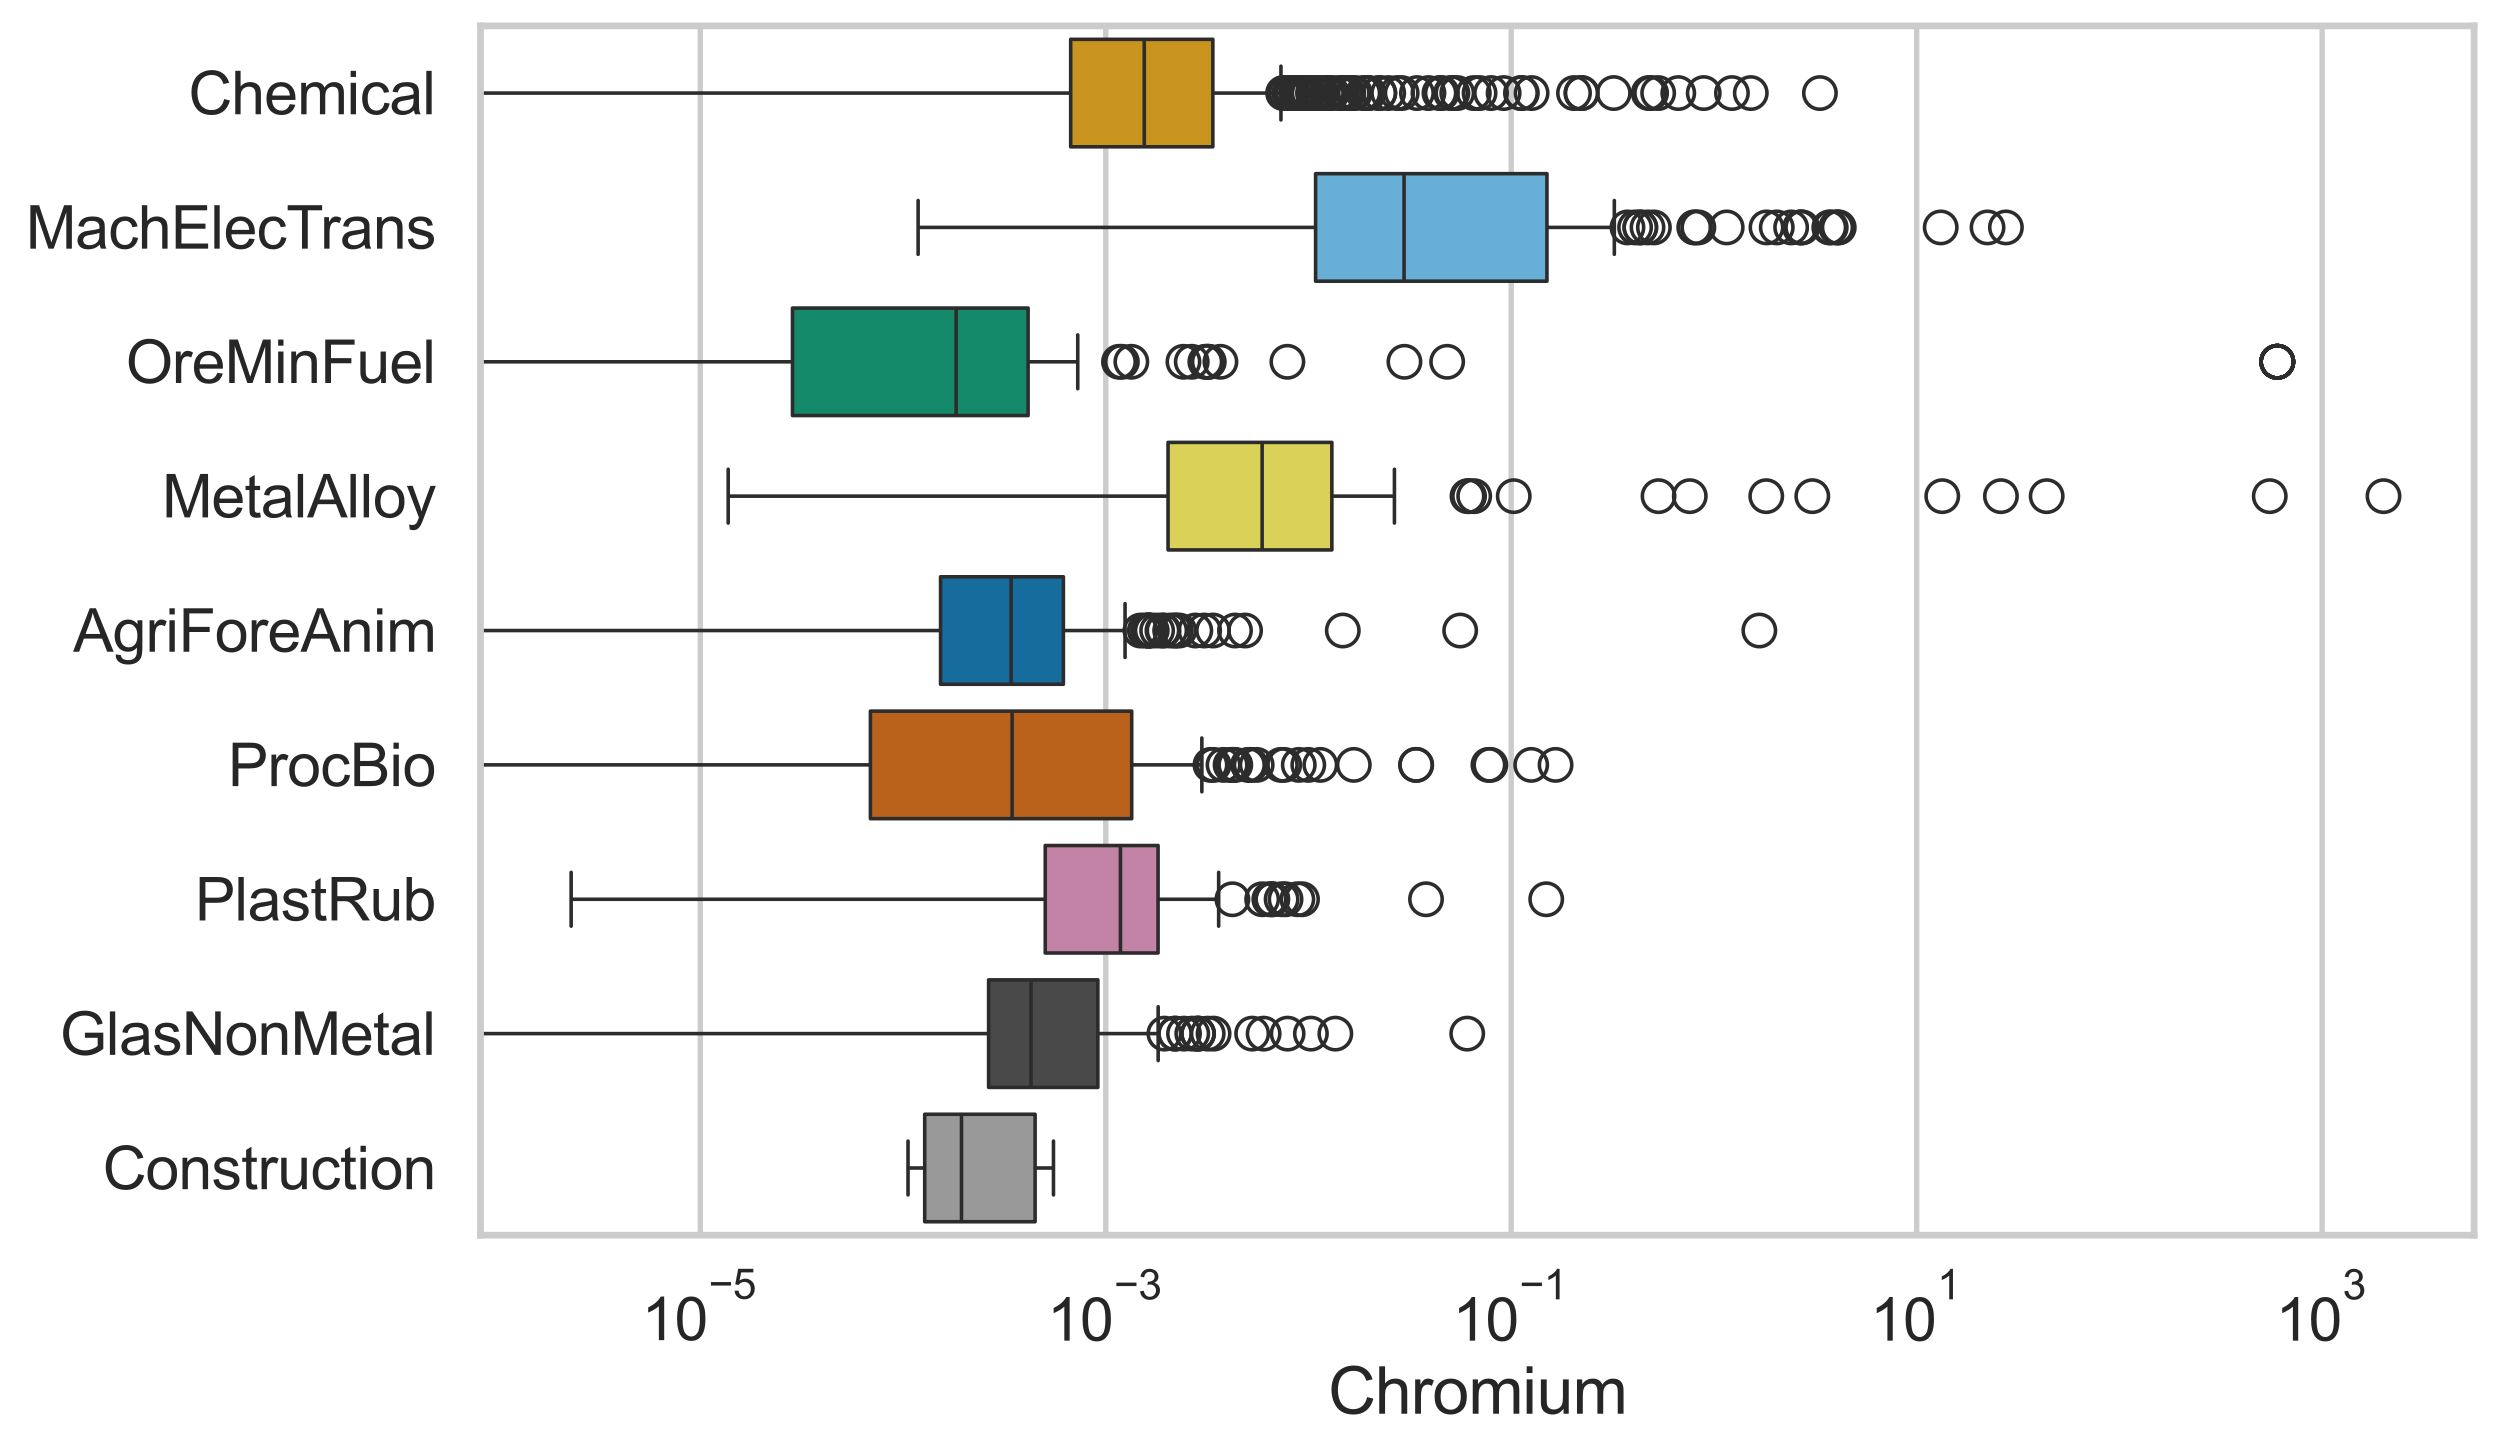 <?xml version="1.0" encoding="utf-8" standalone="no"?>
<!DOCTYPE svg PUBLIC "-//W3C//DTD SVG 1.1//EN"
  "http://www.w3.org/Graphics/SVG/1.1/DTD/svg11.dtd">
<svg xmlns:xlink="http://www.w3.org/1999/xlink" width="695.577pt" height="404.121pt" viewBox="0 0 695.577 404.121" xmlns="http://www.w3.org/2000/svg" version="1.1">
 <defs>
  <style type="text/css">*{stroke-linejoin: round; stroke-linecap: butt}</style>
 </defs>
 <g id="figure_1">
  <g id="patch_1">
   <path d="M 0 404.121 
L 695.577 404.121 
L 695.577 0 
L 0 0 
z
" style="fill: #ffffff"/>
  </g>
  <g id="axes_1">
   <g id="patch_2">
    <path d="M 133.697 343.665 
L 688.377 343.665 
L 688.377 7.2 
L 133.697 7.2 
z
" style="fill: #ffffff"/>
   </g>
   <g id="matplotlib.axis_1">
    <g id="xtick_1">
     <g id="line2d_1">
      <path d="M 194.84 343.665 
L 194.84 7.2 
" clip-path="url(#p0471974a95)" style="fill: none; stroke: #cccccc; stroke-width: 1.5; stroke-linecap: round"/>
     </g>
     <g id="text_1">
      <!-- $\mathdefault{10^{-5}}$ -->
      <g style="fill: #262626" transform="translate(178.505 373.015) scale(0.165 -0.165)">
       <defs>
        <path id="ArialMT-31" d="M 2384 0 
L 1822 0 
L 1822 3584 
Q 1619 3391 1289 3197 
Q 959 3003 697 2906 
L 697 3450 
Q 1169 3672 1522 3987 
Q 1875 4303 2022 4600 
L 2384 4600 
L 2384 0 
z
" transform="scale(0.016)"/>
        <path id="ArialMT-30" d="M 266 2259 
Q 266 3072 433 3567 
Q 600 4063 929 4331 
Q 1259 4600 1759 4600 
Q 2128 4600 2406 4451 
Q 2684 4303 2865 4023 
Q 3047 3744 3150 3342 
Q 3253 2941 3253 2259 
Q 3253 1453 3087 958 
Q 2922 463 2592 192 
Q 2263 -78 1759 -78 
Q 1097 -78 719 397 
Q 266 969 266 2259 
z
M 844 2259 
Q 844 1131 1108 757 
Q 1372 384 1759 384 
Q 2147 384 2411 759 
Q 2675 1134 2675 2259 
Q 2675 3391 2411 3762 
Q 2147 4134 1753 4134 
Q 1366 4134 1134 3806 
Q 844 3388 844 2259 
z
" transform="scale(0.016)"/>
        <path id="ArialMT-2212" d="M 3381 1997 
L 356 1997 
L 356 2522 
L 3381 2522 
L 3381 1997 
z
" transform="scale(0.016)"/>
        <path id="ArialMT-35" d="M 266 1200 
L 856 1250 
Q 922 819 1161 601 
Q 1400 384 1738 384 
Q 2144 384 2425 690 
Q 2706 997 2706 1503 
Q 2706 1984 2436 2262 
Q 2166 2541 1728 2541 
Q 1456 2541 1237 2417 
Q 1019 2294 894 2097 
L 366 2166 
L 809 4519 
L 3088 4519 
L 3088 3981 
L 1259 3981 
L 1013 2750 
Q 1425 3038 1878 3038 
Q 2478 3038 2890 2622 
Q 3303 2206 3303 1553 
Q 3303 931 2941 478 
Q 2500 -78 1738 -78 
Q 1113 -78 717 272 
Q 322 622 266 1200 
z
" transform="scale(0.016)"/>
       </defs>
       <use xlink:href="#ArialMT-31" transform="translate(0 0.88)"/>
       <use xlink:href="#ArialMT-30" transform="translate(55.615 0.88)"/>
       <use xlink:href="#ArialMT-2212" transform="translate(112.973 70.573) scale(0.7)"/>
       <use xlink:href="#ArialMT-35" transform="translate(153.852 70.573) scale(0.7)"/>
      </g>
     </g>
    </g>
    <g id="xtick_2">
     <g id="line2d_2">
      <path d="M 307.653 343.665 
L 307.653 7.2 
" clip-path="url(#p0471974a95)" style="fill: none; stroke: #cccccc; stroke-width: 1.5; stroke-linecap: round"/>
     </g>
     <g id="text_2">
      <!-- $\mathdefault{10^{-3}}$ -->
      <g style="fill: #262626" transform="translate(291.318 373.18) scale(0.165 -0.165)">
       <defs>
        <path id="ArialMT-33" d="M 269 1209 
L 831 1284 
Q 928 806 1161 595 
Q 1394 384 1728 384 
Q 2125 384 2398 659 
Q 2672 934 2672 1341 
Q 2672 1728 2419 1979 
Q 2166 2231 1775 2231 
Q 1616 2231 1378 2169 
L 1441 2663 
Q 1497 2656 1531 2656 
Q 1891 2656 2178 2843 
Q 2466 3031 2466 3422 
Q 2466 3731 2256 3934 
Q 2047 4138 1716 4138 
Q 1388 4138 1169 3931 
Q 950 3725 888 3313 
L 325 3413 
Q 428 3978 793 4289 
Q 1159 4600 1703 4600 
Q 2078 4600 2393 4439 
Q 2709 4278 2876 4000 
Q 3044 3722 3044 3409 
Q 3044 3113 2884 2869 
Q 2725 2625 2413 2481 
Q 2819 2388 3044 2092 
Q 3269 1797 3269 1353 
Q 3269 753 2831 336 
Q 2394 -81 1725 -81 
Q 1122 -81 723 278 
Q 325 638 269 1209 
z
" transform="scale(0.016)"/>
       </defs>
       <use xlink:href="#ArialMT-31" transform="translate(0 0.994)"/>
       <use xlink:href="#ArialMT-30" transform="translate(55.615 0.994)"/>
       <use xlink:href="#ArialMT-2212" transform="translate(112.973 70.688) scale(0.7)"/>
       <use xlink:href="#ArialMT-33" transform="translate(153.852 70.688) scale(0.7)"/>
      </g>
     </g>
    </g>
    <g id="xtick_3">
     <g id="line2d_3">
      <path d="M 420.466 343.665 
L 420.466 7.2 
" clip-path="url(#p0471974a95)" style="fill: none; stroke: #cccccc; stroke-width: 1.5; stroke-linecap: round"/>
     </g>
     <g id="text_3">
      <!-- $\mathdefault{10^{-1}}$ -->
      <g style="fill: #262626" transform="translate(404.131 373.18) scale(0.165 -0.165)">
       <use xlink:href="#ArialMT-31" transform="translate(0 0.994)"/>
       <use xlink:href="#ArialMT-30" transform="translate(55.615 0.994)"/>
       <use xlink:href="#ArialMT-2212" transform="translate(112.973 70.688) scale(0.7)"/>
       <use xlink:href="#ArialMT-31" transform="translate(153.852 70.688) scale(0.7)"/>
      </g>
     </g>
    </g>
    <g id="xtick_4">
     <g id="line2d_4">
      <path d="M 533.279 343.665 
L 533.279 7.2 
" clip-path="url(#p0471974a95)" style="fill: none; stroke: #cccccc; stroke-width: 1.5; stroke-linecap: round"/>
     </g>
     <g id="text_4">
      <!-- $\mathdefault{10^{1}}$ -->
      <g style="fill: #262626" transform="translate(520.326 373.18) scale(0.165 -0.165)">
       <use xlink:href="#ArialMT-31" transform="translate(0 0.994)"/>
       <use xlink:href="#ArialMT-30" transform="translate(55.615 0.994)"/>
       <use xlink:href="#ArialMT-31" transform="translate(112.973 70.688) scale(0.7)"/>
      </g>
     </g>
    </g>
    <g id="xtick_5">
     <g id="line2d_5">
      <path d="M 646.092 343.665 
L 646.092 7.2 
" clip-path="url(#p0471974a95)" style="fill: none; stroke: #cccccc; stroke-width: 1.5; stroke-linecap: round"/>
     </g>
     <g id="text_5">
      <!-- $\mathdefault{10^{3}}$ -->
      <g style="fill: #262626" transform="translate(633.139 373.18) scale(0.165 -0.165)">
       <use xlink:href="#ArialMT-31" transform="translate(0 0.994)"/>
       <use xlink:href="#ArialMT-30" transform="translate(55.615 0.994)"/>
       <use xlink:href="#ArialMT-33" transform="translate(112.973 70.688) scale(0.7)"/>
      </g>
     </g>
    </g>
    <g id="text_6">
     <!-- Chromium -->
     <g style="fill: #262626" transform="translate(369.533 393.344) scale(0.18 -0.18)">
      <defs>
       <path id="ArialMT-43" d="M 3763 1606 
L 4369 1453 
Q 4178 706 3683 314 
Q 3188 -78 2472 -78 
Q 1731 -78 1267 223 
Q 803 525 561 1097 
Q 319 1669 319 2325 
Q 319 3041 592 3573 
Q 866 4106 1370 4382 
Q 1875 4659 2481 4659 
Q 3169 4659 3637 4309 
Q 4106 3959 4291 3325 
L 3694 3184 
Q 3534 3684 3231 3912 
Q 2928 4141 2469 4141 
Q 1941 4141 1586 3887 
Q 1231 3634 1087 3207 
Q 944 2781 944 2328 
Q 944 1744 1114 1308 
Q 1284 872 1643 656 
Q 2003 441 2422 441 
Q 2931 441 3284 734 
Q 3638 1028 3763 1606 
z
" transform="scale(0.016)"/>
       <path id="ArialMT-68" d="M 422 0 
L 422 4581 
L 984 4581 
L 984 2938 
Q 1378 3394 1978 3394 
Q 2347 3394 2619 3248 
Q 2891 3103 3008 2847 
Q 3125 2591 3125 2103 
L 3125 0 
L 2563 0 
L 2563 2103 
Q 2563 2525 2380 2717 
Q 2197 2909 1863 2909 
Q 1613 2909 1392 2779 
Q 1172 2650 1078 2428 
Q 984 2206 984 1816 
L 984 0 
L 422 0 
z
" transform="scale(0.016)"/>
       <path id="ArialMT-72" d="M 416 0 
L 416 3319 
L 922 3319 
L 922 2816 
Q 1116 3169 1280 3281 
Q 1444 3394 1641 3394 
Q 1925 3394 2219 3213 
L 2025 2691 
Q 1819 2813 1613 2813 
Q 1428 2813 1281 2702 
Q 1134 2591 1072 2394 
Q 978 2094 978 1738 
L 978 0 
L 416 0 
z
" transform="scale(0.016)"/>
       <path id="ArialMT-6f" d="M 213 1659 
Q 213 2581 725 3025 
Q 1153 3394 1769 3394 
Q 2453 3394 2887 2945 
Q 3322 2497 3322 1706 
Q 3322 1066 3130 698 
Q 2938 331 2570 128 
Q 2203 -75 1769 -75 
Q 1072 -75 642 372 
Q 213 819 213 1659 
z
M 791 1659 
Q 791 1022 1069 705 
Q 1347 388 1769 388 
Q 2188 388 2466 706 
Q 2744 1025 2744 1678 
Q 2744 2294 2464 2611 
Q 2184 2928 1769 2928 
Q 1347 2928 1069 2612 
Q 791 2297 791 1659 
z
" transform="scale(0.016)"/>
       <path id="ArialMT-6d" d="M 422 0 
L 422 3319 
L 925 3319 
L 925 2853 
Q 1081 3097 1340 3245 
Q 1600 3394 1931 3394 
Q 2300 3394 2536 3241 
Q 2772 3088 2869 2813 
Q 3263 3394 3894 3394 
Q 4388 3394 4653 3120 
Q 4919 2847 4919 2278 
L 4919 0 
L 4359 0 
L 4359 2091 
Q 4359 2428 4304 2576 
Q 4250 2725 4106 2815 
Q 3963 2906 3769 2906 
Q 3419 2906 3187 2673 
Q 2956 2441 2956 1928 
L 2956 0 
L 2394 0 
L 2394 2156 
Q 2394 2531 2256 2718 
Q 2119 2906 1806 2906 
Q 1569 2906 1367 2781 
Q 1166 2656 1075 2415 
Q 984 2175 984 1722 
L 984 0 
L 422 0 
z
" transform="scale(0.016)"/>
       <path id="ArialMT-69" d="M 425 3934 
L 425 4581 
L 988 4581 
L 988 3934 
L 425 3934 
z
M 425 0 
L 425 3319 
L 988 3319 
L 988 0 
L 425 0 
z
" transform="scale(0.016)"/>
       <path id="ArialMT-75" d="M 2597 0 
L 2597 488 
Q 2209 -75 1544 -75 
Q 1250 -75 995 37 
Q 741 150 617 320 
Q 494 491 444 738 
Q 409 903 409 1263 
L 409 3319 
L 972 3319 
L 972 1478 
Q 972 1038 1006 884 
Q 1059 663 1231 536 
Q 1403 409 1656 409 
Q 1909 409 2131 539 
Q 2353 669 2445 892 
Q 2538 1116 2538 1541 
L 2538 3319 
L 3100 3319 
L 3100 0 
L 2597 0 
z
" transform="scale(0.016)"/>
      </defs>
      <use xlink:href="#ArialMT-43"/>
      <use xlink:href="#ArialMT-68" transform="translate(72.217 0)"/>
      <use xlink:href="#ArialMT-72" transform="translate(127.832 0)"/>
      <use xlink:href="#ArialMT-6f" transform="translate(161.133 0)"/>
      <use xlink:href="#ArialMT-6d" transform="translate(216.748 0)"/>
      <use xlink:href="#ArialMT-69" transform="translate(300.049 0)"/>
      <use xlink:href="#ArialMT-75" transform="translate(322.266 0)"/>
      <use xlink:href="#ArialMT-6d" transform="translate(377.881 0)"/>
     </g>
    </g>
   </g>
   <g id="matplotlib.axis_2">
    <g id="ytick_1">
     <g id="text_7">
      <!-- Chemical -->
      <g style="fill: #262626" transform="translate(52.428 31.798) scale(0.165 -0.165)">
       <defs>
        <path id="ArialMT-65" d="M 2694 1069 
L 3275 997 
Q 3138 488 2766 206 
Q 2394 -75 1816 -75 
Q 1088 -75 661 373 
Q 234 822 234 1631 
Q 234 2469 665 2931 
Q 1097 3394 1784 3394 
Q 2450 3394 2872 2941 
Q 3294 2488 3294 1666 
Q 3294 1616 3291 1516 
L 816 1516 
Q 847 969 1125 678 
Q 1403 388 1819 388 
Q 2128 388 2347 550 
Q 2566 713 2694 1069 
z
M 847 1978 
L 2700 1978 
Q 2663 2397 2488 2606 
Q 2219 2931 1791 2931 
Q 1403 2931 1139 2672 
Q 875 2413 847 1978 
z
" transform="scale(0.016)"/>
        <path id="ArialMT-63" d="M 2588 1216 
L 3141 1144 
Q 3050 572 2676 248 
Q 2303 -75 1759 -75 
Q 1078 -75 664 370 
Q 250 816 250 1647 
Q 250 2184 428 2587 
Q 606 2991 970 3192 
Q 1334 3394 1763 3394 
Q 2303 3394 2647 3120 
Q 2991 2847 3088 2344 
L 2541 2259 
Q 2463 2594 2264 2762 
Q 2066 2931 1784 2931 
Q 1359 2931 1093 2626 
Q 828 2322 828 1663 
Q 828 994 1084 691 
Q 1341 388 1753 388 
Q 2084 388 2306 591 
Q 2528 794 2588 1216 
z
" transform="scale(0.016)"/>
        <path id="ArialMT-61" d="M 2588 409 
Q 2275 144 1986 34 
Q 1697 -75 1366 -75 
Q 819 -75 525 192 
Q 231 459 231 875 
Q 231 1119 342 1320 
Q 453 1522 633 1644 
Q 813 1766 1038 1828 
Q 1203 1872 1538 1913 
Q 2219 1994 2541 2106 
Q 2544 2222 2544 2253 
Q 2544 2597 2384 2738 
Q 2169 2928 1744 2928 
Q 1347 2928 1158 2789 
Q 969 2650 878 2297 
L 328 2372 
Q 403 2725 575 2942 
Q 747 3159 1072 3276 
Q 1397 3394 1825 3394 
Q 2250 3394 2515 3294 
Q 2781 3194 2906 3042 
Q 3031 2891 3081 2659 
Q 3109 2516 3109 2141 
L 3109 1391 
Q 3109 606 3145 398 
Q 3181 191 3288 0 
L 2700 0 
Q 2613 175 2588 409 
z
M 2541 1666 
Q 2234 1541 1622 1453 
Q 1275 1403 1131 1340 
Q 988 1278 909 1158 
Q 831 1038 831 891 
Q 831 666 1001 516 
Q 1172 366 1500 366 
Q 1825 366 2078 508 
Q 2331 650 2450 897 
Q 2541 1088 2541 1459 
L 2541 1666 
z
" transform="scale(0.016)"/>
        <path id="ArialMT-6c" d="M 409 0 
L 409 4581 
L 972 4581 
L 972 0 
L 409 0 
z
" transform="scale(0.016)"/>
       </defs>
       <use xlink:href="#ArialMT-43"/>
       <use xlink:href="#ArialMT-68" transform="translate(72.217 0)"/>
       <use xlink:href="#ArialMT-65" transform="translate(127.832 0)"/>
       <use xlink:href="#ArialMT-6d" transform="translate(183.447 0)"/>
       <use xlink:href="#ArialMT-69" transform="translate(266.748 0)"/>
       <use xlink:href="#ArialMT-63" transform="translate(288.965 0)"/>
       <use xlink:href="#ArialMT-61" transform="translate(338.965 0)"/>
       <use xlink:href="#ArialMT-6c" transform="translate(394.58 0)"/>
      </g>
     </g>
    </g>
    <g id="ytick_2">
     <g id="text_8">
      <!-- MachElecTrans -->
      <g style="fill: #262626" transform="translate(7.2 69.183) scale(0.165 -0.165)">
       <defs>
        <path id="ArialMT-4d" d="M 475 0 
L 475 4581 
L 1388 4581 
L 2472 1338 
Q 2622 884 2691 659 
Q 2769 909 2934 1394 
L 4031 4581 
L 4847 4581 
L 4847 0 
L 4263 0 
L 4263 3834 
L 2931 0 
L 2384 0 
L 1059 3900 
L 1059 0 
L 475 0 
z
" transform="scale(0.016)"/>
        <path id="ArialMT-45" d="M 506 0 
L 506 4581 
L 3819 4581 
L 3819 4041 
L 1113 4041 
L 1113 2638 
L 3647 2638 
L 3647 2100 
L 1113 2100 
L 1113 541 
L 3925 541 
L 3925 0 
L 506 0 
z
" transform="scale(0.016)"/>
        <path id="ArialMT-54" d="M 1659 0 
L 1659 4041 
L 150 4041 
L 150 4581 
L 3781 4581 
L 3781 4041 
L 2266 4041 
L 2266 0 
L 1659 0 
z
" transform="scale(0.016)"/>
        <path id="ArialMT-6e" d="M 422 0 
L 422 3319 
L 928 3319 
L 928 2847 
Q 1294 3394 1984 3394 
Q 2284 3394 2536 3286 
Q 2788 3178 2913 3003 
Q 3038 2828 3088 2588 
Q 3119 2431 3119 2041 
L 3119 0 
L 2556 0 
L 2556 2019 
Q 2556 2363 2490 2533 
Q 2425 2703 2258 2804 
Q 2091 2906 1866 2906 
Q 1506 2906 1245 2678 
Q 984 2450 984 1813 
L 984 0 
L 422 0 
z
" transform="scale(0.016)"/>
        <path id="ArialMT-73" d="M 197 991 
L 753 1078 
Q 800 744 1014 566 
Q 1228 388 1613 388 
Q 2000 388 2187 545 
Q 2375 703 2375 916 
Q 2375 1106 2209 1216 
Q 2094 1291 1634 1406 
Q 1016 1563 777 1677 
Q 538 1791 414 1992 
Q 291 2194 291 2438 
Q 291 2659 392 2848 
Q 494 3038 669 3163 
Q 800 3259 1026 3326 
Q 1253 3394 1513 3394 
Q 1903 3394 2198 3281 
Q 2494 3169 2634 2976 
Q 2775 2784 2828 2463 
L 2278 2388 
Q 2241 2644 2061 2787 
Q 1881 2931 1553 2931 
Q 1166 2931 1000 2803 
Q 834 2675 834 2503 
Q 834 2394 903 2306 
Q 972 2216 1119 2156 
Q 1203 2125 1616 2013 
Q 2213 1853 2448 1751 
Q 2684 1650 2818 1456 
Q 2953 1263 2953 975 
Q 2953 694 2789 445 
Q 2625 197 2315 61 
Q 2006 -75 1616 -75 
Q 969 -75 630 194 
Q 291 463 197 991 
z
" transform="scale(0.016)"/>
       </defs>
       <use xlink:href="#ArialMT-4d"/>
       <use xlink:href="#ArialMT-61" transform="translate(83.301 0)"/>
       <use xlink:href="#ArialMT-63" transform="translate(138.916 0)"/>
       <use xlink:href="#ArialMT-68" transform="translate(188.916 0)"/>
       <use xlink:href="#ArialMT-45" transform="translate(244.531 0)"/>
       <use xlink:href="#ArialMT-6c" transform="translate(311.23 0)"/>
       <use xlink:href="#ArialMT-65" transform="translate(333.447 0)"/>
       <use xlink:href="#ArialMT-63" transform="translate(389.062 0)"/>
       <use xlink:href="#ArialMT-54" transform="translate(439.062 0)"/>
       <use xlink:href="#ArialMT-72" transform="translate(496.396 0)"/>
       <use xlink:href="#ArialMT-61" transform="translate(529.697 0)"/>
       <use xlink:href="#ArialMT-6e" transform="translate(585.312 0)"/>
       <use xlink:href="#ArialMT-73" transform="translate(640.928 0)"/>
      </g>
     </g>
    </g>
    <g id="ytick_3">
     <g id="text_9">
      <!-- OreMinFuel -->
      <g style="fill: #262626" transform="translate(35.013 106.568) scale(0.165 -0.165)">
       <defs>
        <path id="ArialMT-4f" d="M 309 2231 
Q 309 3372 921 4017 
Q 1534 4663 2503 4663 
Q 3138 4663 3647 4359 
Q 4156 4056 4423 3514 
Q 4691 2972 4691 2284 
Q 4691 1588 4409 1038 
Q 4128 488 3612 205 
Q 3097 -78 2500 -78 
Q 1853 -78 1343 234 
Q 834 547 571 1087 
Q 309 1628 309 2231 
z
M 934 2222 
Q 934 1394 1379 917 
Q 1825 441 2497 441 
Q 3181 441 3623 922 
Q 4066 1403 4066 2288 
Q 4066 2847 3877 3264 
Q 3688 3681 3323 3911 
Q 2959 4141 2506 4141 
Q 1863 4141 1398 3698 
Q 934 3256 934 2222 
z
" transform="scale(0.016)"/>
        <path id="ArialMT-46" d="M 525 0 
L 525 4581 
L 3616 4581 
L 3616 4041 
L 1131 4041 
L 1131 2622 
L 3281 2622 
L 3281 2081 
L 1131 2081 
L 1131 0 
L 525 0 
z
" transform="scale(0.016)"/>
       </defs>
       <use xlink:href="#ArialMT-4f"/>
       <use xlink:href="#ArialMT-72" transform="translate(77.783 0)"/>
       <use xlink:href="#ArialMT-65" transform="translate(111.084 0)"/>
       <use xlink:href="#ArialMT-4d" transform="translate(166.699 0)"/>
       <use xlink:href="#ArialMT-69" transform="translate(250 0)"/>
       <use xlink:href="#ArialMT-6e" transform="translate(272.217 0)"/>
       <use xlink:href="#ArialMT-46" transform="translate(327.832 0)"/>
       <use xlink:href="#ArialMT-75" transform="translate(388.916 0)"/>
       <use xlink:href="#ArialMT-65" transform="translate(444.531 0)"/>
       <use xlink:href="#ArialMT-6c" transform="translate(500.146 0)"/>
      </g>
     </g>
    </g>
    <g id="ytick_4">
     <g id="text_10">
      <!-- MetalAlloy -->
      <g style="fill: #262626" transform="translate(45.088 143.953) scale(0.165 -0.165)">
       <defs>
        <path id="ArialMT-74" d="M 1650 503 
L 1731 6 
Q 1494 -44 1306 -44 
Q 1000 -44 831 53 
Q 663 150 594 308 
Q 525 466 525 972 
L 525 2881 
L 113 2881 
L 113 3319 
L 525 3319 
L 525 4141 
L 1084 4478 
L 1084 3319 
L 1650 3319 
L 1650 2881 
L 1084 2881 
L 1084 941 
Q 1084 700 1114 631 
Q 1144 563 1211 522 
Q 1278 481 1403 481 
Q 1497 481 1650 503 
z
" transform="scale(0.016)"/>
        <path id="ArialMT-41" d="M -9 0 
L 1750 4581 
L 2403 4581 
L 4278 0 
L 3588 0 
L 3053 1388 
L 1138 1388 
L 634 0 
L -9 0 
z
M 1313 1881 
L 2866 1881 
L 2388 3150 
Q 2169 3728 2063 4100 
Q 1975 3659 1816 3225 
L 1313 1881 
z
" transform="scale(0.016)"/>
        <path id="ArialMT-79" d="M 397 -1278 
L 334 -750 
Q 519 -800 656 -800 
Q 844 -800 956 -737 
Q 1069 -675 1141 -563 
Q 1194 -478 1313 -144 
Q 1328 -97 1363 -6 
L 103 3319 
L 709 3319 
L 1400 1397 
Q 1534 1031 1641 628 
Q 1738 1016 1872 1384 
L 2581 3319 
L 3144 3319 
L 1881 -56 
Q 1678 -603 1566 -809 
Q 1416 -1088 1222 -1217 
Q 1028 -1347 759 -1347 
Q 597 -1347 397 -1278 
z
" transform="scale(0.016)"/>
       </defs>
       <use xlink:href="#ArialMT-4d"/>
       <use xlink:href="#ArialMT-65" transform="translate(83.301 0)"/>
       <use xlink:href="#ArialMT-74" transform="translate(138.916 0)"/>
       <use xlink:href="#ArialMT-61" transform="translate(166.699 0)"/>
       <use xlink:href="#ArialMT-6c" transform="translate(222.314 0)"/>
       <use xlink:href="#ArialMT-41" transform="translate(244.531 0)"/>
       <use xlink:href="#ArialMT-6c" transform="translate(311.23 0)"/>
       <use xlink:href="#ArialMT-6c" transform="translate(333.447 0)"/>
       <use xlink:href="#ArialMT-6f" transform="translate(355.664 0)"/>
       <use xlink:href="#ArialMT-79" transform="translate(411.279 0)"/>
      </g>
     </g>
    </g>
    <g id="ytick_5">
     <g id="text_11">
      <!-- AgriForeAnim -->
      <g style="fill: #262626" transform="translate(20.341 181.337) scale(0.165 -0.165)">
       <defs>
        <path id="ArialMT-67" d="M 319 -275 
L 866 -356 
Q 900 -609 1056 -725 
Q 1266 -881 1628 -881 
Q 2019 -881 2231 -725 
Q 2444 -569 2519 -288 
Q 2563 -116 2559 434 
Q 2191 0 1641 0 
Q 956 0 581 494 
Q 206 988 206 1678 
Q 206 2153 378 2554 
Q 550 2956 876 3175 
Q 1203 3394 1644 3394 
Q 2231 3394 2613 2919 
L 2613 3319 
L 3131 3319 
L 3131 450 
Q 3131 -325 2973 -648 
Q 2816 -972 2473 -1159 
Q 2131 -1347 1631 -1347 
Q 1038 -1347 672 -1080 
Q 306 -813 319 -275 
z
M 784 1719 
Q 784 1066 1043 766 
Q 1303 466 1694 466 
Q 2081 466 2343 764 
Q 2606 1063 2606 1700 
Q 2606 2309 2336 2618 
Q 2066 2928 1684 2928 
Q 1309 2928 1046 2623 
Q 784 2319 784 1719 
z
" transform="scale(0.016)"/>
       </defs>
       <use xlink:href="#ArialMT-41"/>
       <use xlink:href="#ArialMT-67" transform="translate(66.699 0)"/>
       <use xlink:href="#ArialMT-72" transform="translate(122.314 0)"/>
       <use xlink:href="#ArialMT-69" transform="translate(155.615 0)"/>
       <use xlink:href="#ArialMT-46" transform="translate(177.832 0)"/>
       <use xlink:href="#ArialMT-6f" transform="translate(238.916 0)"/>
       <use xlink:href="#ArialMT-72" transform="translate(294.531 0)"/>
       <use xlink:href="#ArialMT-65" transform="translate(327.832 0)"/>
       <use xlink:href="#ArialMT-41" transform="translate(383.447 0)"/>
       <use xlink:href="#ArialMT-6e" transform="translate(450.146 0)"/>
       <use xlink:href="#ArialMT-69" transform="translate(505.762 0)"/>
       <use xlink:href="#ArialMT-6d" transform="translate(527.979 0)"/>
      </g>
     </g>
    </g>
    <g id="ytick_6">
     <g id="text_12">
      <!-- ProcBio -->
      <g style="fill: #262626" transform="translate(63.424 218.722) scale(0.165 -0.165)">
       <defs>
        <path id="ArialMT-50" d="M 494 0 
L 494 4581 
L 2222 4581 
Q 2678 4581 2919 4538 
Q 3256 4481 3484 4323 
Q 3713 4166 3852 3881 
Q 3991 3597 3991 3256 
Q 3991 2672 3619 2267 
Q 3247 1863 2275 1863 
L 1100 1863 
L 1100 0 
L 494 0 
z
M 1100 2403 
L 2284 2403 
Q 2872 2403 3119 2622 
Q 3366 2841 3366 3238 
Q 3366 3525 3220 3729 
Q 3075 3934 2838 4000 
Q 2684 4041 2272 4041 
L 1100 4041 
L 1100 2403 
z
" transform="scale(0.016)"/>
        <path id="ArialMT-42" d="M 469 0 
L 469 4581 
L 2188 4581 
Q 2713 4581 3030 4442 
Q 3347 4303 3526 4014 
Q 3706 3725 3706 3409 
Q 3706 3116 3547 2856 
Q 3388 2597 3066 2438 
Q 3481 2316 3704 2022 
Q 3928 1728 3928 1328 
Q 3928 1006 3792 729 
Q 3656 453 3456 303 
Q 3256 153 2954 76 
Q 2653 0 2216 0 
L 469 0 
z
M 1075 2656 
L 2066 2656 
Q 2469 2656 2644 2709 
Q 2875 2778 2992 2937 
Q 3109 3097 3109 3338 
Q 3109 3566 3000 3739 
Q 2891 3913 2687 3977 
Q 2484 4041 1991 4041 
L 1075 4041 
L 1075 2656 
z
M 1075 541 
L 2216 541 
Q 2509 541 2628 563 
Q 2838 600 2978 687 
Q 3119 775 3209 942 
Q 3300 1109 3300 1328 
Q 3300 1584 3169 1773 
Q 3038 1963 2805 2039 
Q 2572 2116 2134 2116 
L 1075 2116 
L 1075 541 
z
" transform="scale(0.016)"/>
       </defs>
       <use xlink:href="#ArialMT-50"/>
       <use xlink:href="#ArialMT-72" transform="translate(66.699 0)"/>
       <use xlink:href="#ArialMT-6f" transform="translate(100 0)"/>
       <use xlink:href="#ArialMT-63" transform="translate(155.615 0)"/>
       <use xlink:href="#ArialMT-42" transform="translate(205.615 0)"/>
       <use xlink:href="#ArialMT-69" transform="translate(272.314 0)"/>
       <use xlink:href="#ArialMT-6f" transform="translate(294.531 0)"/>
      </g>
     </g>
    </g>
    <g id="ytick_7">
     <g id="text_13">
      <!-- PlastRub -->
      <g style="fill: #262626" transform="translate(54.248 256.107) scale(0.165 -0.165)">
       <defs>
        <path id="ArialMT-52" d="M 503 0 
L 503 4581 
L 2534 4581 
Q 3147 4581 3465 4457 
Q 3784 4334 3975 4021 
Q 4166 3709 4166 3331 
Q 4166 2844 3850 2509 
Q 3534 2175 2875 2084 
Q 3116 1969 3241 1856 
Q 3506 1613 3744 1247 
L 4541 0 
L 3778 0 
L 3172 953 
Q 2906 1366 2734 1584 
Q 2563 1803 2427 1890 
Q 2291 1978 2150 2013 
Q 2047 2034 1813 2034 
L 1109 2034 
L 1109 0 
L 503 0 
z
M 1109 2559 
L 2413 2559 
Q 2828 2559 3062 2645 
Q 3297 2731 3419 2920 
Q 3541 3109 3541 3331 
Q 3541 3656 3305 3865 
Q 3069 4075 2559 4075 
L 1109 4075 
L 1109 2559 
z
" transform="scale(0.016)"/>
        <path id="ArialMT-62" d="M 941 0 
L 419 0 
L 419 4581 
L 981 4581 
L 981 2947 
Q 1338 3394 1891 3394 
Q 2197 3394 2470 3270 
Q 2744 3147 2920 2923 
Q 3097 2700 3197 2384 
Q 3297 2069 3297 1709 
Q 3297 856 2875 390 
Q 2453 -75 1863 -75 
Q 1275 -75 941 416 
L 941 0 
z
M 934 1684 
Q 934 1088 1097 822 
Q 1363 388 1816 388 
Q 2184 388 2453 708 
Q 2722 1028 2722 1663 
Q 2722 2313 2464 2622 
Q 2206 2931 1841 2931 
Q 1472 2931 1203 2611 
Q 934 2291 934 1684 
z
" transform="scale(0.016)"/>
       </defs>
       <use xlink:href="#ArialMT-50"/>
       <use xlink:href="#ArialMT-6c" transform="translate(66.699 0)"/>
       <use xlink:href="#ArialMT-61" transform="translate(88.916 0)"/>
       <use xlink:href="#ArialMT-73" transform="translate(144.531 0)"/>
       <use xlink:href="#ArialMT-74" transform="translate(194.531 0)"/>
       <use xlink:href="#ArialMT-52" transform="translate(222.314 0)"/>
       <use xlink:href="#ArialMT-75" transform="translate(294.531 0)"/>
       <use xlink:href="#ArialMT-62" transform="translate(350.146 0)"/>
      </g>
     </g>
    </g>
    <g id="ytick_8">
     <g id="text_14">
      <!-- GlasNonMetal -->
      <g style="fill: #262626" transform="translate(16.659 293.492) scale(0.165 -0.165)">
       <defs>
        <path id="ArialMT-47" d="M 2638 1797 
L 2638 2334 
L 4578 2338 
L 4578 638 
Q 4131 281 3656 101 
Q 3181 -78 2681 -78 
Q 2006 -78 1454 211 
Q 903 500 622 1047 
Q 341 1594 341 2269 
Q 341 2938 620 3517 
Q 900 4097 1425 4378 
Q 1950 4659 2634 4659 
Q 3131 4659 3532 4498 
Q 3934 4338 4162 4050 
Q 4391 3763 4509 3300 
L 3963 3150 
Q 3859 3500 3706 3700 
Q 3553 3900 3268 4020 
Q 2984 4141 2638 4141 
Q 2222 4141 1919 4014 
Q 1616 3888 1430 3681 
Q 1244 3475 1141 3228 
Q 966 2803 966 2306 
Q 966 1694 1177 1281 
Q 1388 869 1791 669 
Q 2194 469 2647 469 
Q 3041 469 3416 620 
Q 3791 772 3984 944 
L 3984 1797 
L 2638 1797 
z
" transform="scale(0.016)"/>
        <path id="ArialMT-4e" d="M 488 0 
L 488 4581 
L 1109 4581 
L 3516 984 
L 3516 4581 
L 4097 4581 
L 4097 0 
L 3475 0 
L 1069 3600 
L 1069 0 
L 488 0 
z
" transform="scale(0.016)"/>
       </defs>
       <use xlink:href="#ArialMT-47"/>
       <use xlink:href="#ArialMT-6c" transform="translate(77.783 0)"/>
       <use xlink:href="#ArialMT-61" transform="translate(100 0)"/>
       <use xlink:href="#ArialMT-73" transform="translate(155.615 0)"/>
       <use xlink:href="#ArialMT-4e" transform="translate(205.615 0)"/>
       <use xlink:href="#ArialMT-6f" transform="translate(277.832 0)"/>
       <use xlink:href="#ArialMT-6e" transform="translate(333.447 0)"/>
       <use xlink:href="#ArialMT-4d" transform="translate(389.062 0)"/>
       <use xlink:href="#ArialMT-65" transform="translate(472.363 0)"/>
       <use xlink:href="#ArialMT-74" transform="translate(527.979 0)"/>
       <use xlink:href="#ArialMT-61" transform="translate(555.762 0)"/>
       <use xlink:href="#ArialMT-6c" transform="translate(611.377 0)"/>
      </g>
     </g>
    </g>
    <g id="ytick_9">
     <g id="text_15">
      <!-- Construction -->
      <g style="fill: #262626" transform="translate(28.575 330.877) scale(0.165 -0.165)">
       <use xlink:href="#ArialMT-43"/>
       <use xlink:href="#ArialMT-6f" transform="translate(72.217 0)"/>
       <use xlink:href="#ArialMT-6e" transform="translate(127.832 0)"/>
       <use xlink:href="#ArialMT-73" transform="translate(183.447 0)"/>
       <use xlink:href="#ArialMT-74" transform="translate(233.447 0)"/>
       <use xlink:href="#ArialMT-72" transform="translate(261.23 0)"/>
       <use xlink:href="#ArialMT-75" transform="translate(294.531 0)"/>
       <use xlink:href="#ArialMT-63" transform="translate(350.146 0)"/>
       <use xlink:href="#ArialMT-74" transform="translate(400.146 0)"/>
       <use xlink:href="#ArialMT-69" transform="translate(427.93 0)"/>
       <use xlink:href="#ArialMT-6f" transform="translate(450.146 0)"/>
       <use xlink:href="#ArialMT-6e" transform="translate(505.762 0)"/>
      </g>
     </g>
    </g>
   </g>
   <g id="patch_3">
    <path d="M 297.897 10.938 
L 297.897 40.846 
L 337.454 40.846 
L 337.454 10.938 
L 297.897 10.938 
z
" clip-path="url(#p0471974a95)" style="fill: #c9941d; stroke: #2c2c2c; stroke-linejoin: miter"/>
   </g>
   <g id="line2d_6">
    <path d="M 297.897 25.892 
L -1 25.892 
" clip-path="url(#p0471974a95)" style="fill: none; stroke: #2c2c2c"/>
   </g>
   <g id="line2d_7">
    <path d="M 337.454 25.892 
L 356.4 25.892 
" clip-path="url(#p0471974a95)" style="fill: none; stroke: #2c2c2c"/>
   </g>
   <g id="line2d_8">
    <path clip-path="url(#p0471974a95)" style="fill: none; stroke: #2c2c2c; stroke-linecap: round"/>
   </g>
   <g id="line2d_9">
    <path d="M 356.4 18.415 
L 356.4 33.369 
" clip-path="url(#p0471974a95)" style="fill: none; stroke: #2c2c2c; stroke-linecap: round"/>
   </g>
   <g id="line2d_10">
    <defs>
     <path id="m59be64d0e9" d="M 0 4.5 
C 1.193 4.5 2.338 4.026 3.182 3.182 
C 4.026 2.338 4.5 1.193 4.5 0 
C 4.5 -1.193 4.026 -2.338 3.182 -3.182 
C 2.338 -4.026 1.193 -4.5 0 -4.5 
C -1.193 -4.5 -2.338 -4.026 -3.182 -3.182 
C -4.026 -2.338 -4.5 -1.193 -4.5 0 
C -4.5 1.193 -4.026 2.338 -3.182 3.182 
C -2.338 4.026 -1.193 4.5 0 4.5 
z
" style="stroke: #2c2c2c"/>
    </defs>
    <g clip-path="url(#p0471974a95)">
     <use xlink:href="#m59be64d0e9" x="359.687" y="25.892" style="fill-opacity: 0; stroke: #2c2c2c"/>
     <use xlink:href="#m59be64d0e9" x="423.177" y="25.892" style="fill-opacity: 0; stroke: #2c2c2c"/>
     <use xlink:href="#m59be64d0e9" x="383.77" y="25.892" style="fill-opacity: 0; stroke: #2c2c2c"/>
     <use xlink:href="#m59be64d0e9" x="361.927" y="25.892" style="fill-opacity: 0; stroke: #2c2c2c"/>
     <use xlink:href="#m59be64d0e9" x="426.139" y="25.892" style="fill-opacity: 0; stroke: #2c2c2c"/>
     <use xlink:href="#m59be64d0e9" x="410.063" y="25.892" style="fill-opacity: 0; stroke: #2c2c2c"/>
     <use xlink:href="#m59be64d0e9" x="379.96" y="25.892" style="fill-opacity: 0; stroke: #2c2c2c"/>
     <use xlink:href="#m59be64d0e9" x="364.112" y="25.892" style="fill-opacity: 0; stroke: #2c2c2c"/>
     <use xlink:href="#m59be64d0e9" x="365.908" y="25.892" style="fill-opacity: 0; stroke: #2c2c2c"/>
     <use xlink:href="#m59be64d0e9" x="373.355" y="25.892" style="fill-opacity: 0; stroke: #2c2c2c"/>
     <use xlink:href="#m59be64d0e9" x="400.502" y="25.892" style="fill-opacity: 0; stroke: #2c2c2c"/>
     <use xlink:href="#m59be64d0e9" x="357.003" y="25.892" style="fill-opacity: 0; stroke: #2c2c2c"/>
     <use xlink:href="#m59be64d0e9" x="380.872" y="25.892" style="fill-opacity: 0; stroke: #2c2c2c"/>
     <use xlink:href="#m59be64d0e9" x="414.858" y="25.892" style="fill-opacity: 0; stroke: #2c2c2c"/>
     <use xlink:href="#m59be64d0e9" x="362.193" y="25.892" style="fill-opacity: 0; stroke: #2c2c2c"/>
     <use xlink:href="#m59be64d0e9" x="506.358" y="25.892" style="fill-opacity: 0; stroke: #2c2c2c"/>
     <use xlink:href="#m59be64d0e9" x="359.514" y="25.892" style="fill-opacity: 0; stroke: #2c2c2c"/>
     <use xlink:href="#m59be64d0e9" x="374.272" y="25.892" style="fill-opacity: 0; stroke: #2c2c2c"/>
     <use xlink:href="#m59be64d0e9" x="363.227" y="25.892" style="fill-opacity: 0; stroke: #2c2c2c"/>
     <use xlink:href="#m59be64d0e9" x="437.935" y="25.892" style="fill-opacity: 0; stroke: #2c2c2c"/>
     <use xlink:href="#m59be64d0e9" x="404.108" y="25.892" style="fill-opacity: 0; stroke: #2c2c2c"/>
     <use xlink:href="#m59be64d0e9" x="369.455" y="25.892" style="fill-opacity: 0; stroke: #2c2c2c"/>
     <use xlink:href="#m59be64d0e9" x="458.725" y="25.892" style="fill-opacity: 0; stroke: #2c2c2c"/>
     <use xlink:href="#m59be64d0e9" x="363.462" y="25.892" style="fill-opacity: 0; stroke: #2c2c2c"/>
     <use xlink:href="#m59be64d0e9" x="365.311" y="25.892" style="fill-opacity: 0; stroke: #2c2c2c"/>
     <use xlink:href="#m59be64d0e9" x="357.771" y="25.892" style="fill-opacity: 0; stroke: #2c2c2c"/>
     <use xlink:href="#m59be64d0e9" x="411.661" y="25.892" style="fill-opacity: 0; stroke: #2c2c2c"/>
     <use xlink:href="#m59be64d0e9" x="403.714" y="25.892" style="fill-opacity: 0; stroke: #2c2c2c"/>
     <use xlink:href="#m59be64d0e9" x="459.388" y="25.892" style="fill-opacity: 0; stroke: #2c2c2c"/>
     <use xlink:href="#m59be64d0e9" x="374.275" y="25.892" style="fill-opacity: 0; stroke: #2c2c2c"/>
     <use xlink:href="#m59be64d0e9" x="361.89" y="25.892" style="fill-opacity: 0; stroke: #2c2c2c"/>
     <use xlink:href="#m59be64d0e9" x="369.99" y="25.892" style="fill-opacity: 0; stroke: #2c2c2c"/>
     <use xlink:href="#m59be64d0e9" x="481.88" y="25.892" style="fill-opacity: 0; stroke: #2c2c2c"/>
     <use xlink:href="#m59be64d0e9" x="359.525" y="25.892" style="fill-opacity: 0; stroke: #2c2c2c"/>
     <use xlink:href="#m59be64d0e9" x="363.388" y="25.892" style="fill-opacity: 0; stroke: #2c2c2c"/>
     <use xlink:href="#m59be64d0e9" x="376.989" y="25.892" style="fill-opacity: 0; stroke: #2c2c2c"/>
     <use xlink:href="#m59be64d0e9" x="474.027" y="25.892" style="fill-opacity: 0; stroke: #2c2c2c"/>
     <use xlink:href="#m59be64d0e9" x="369.583" y="25.892" style="fill-opacity: 0; stroke: #2c2c2c"/>
     <use xlink:href="#m59be64d0e9" x="386.246" y="25.892" style="fill-opacity: 0; stroke: #2c2c2c"/>
     <use xlink:href="#m59be64d0e9" x="439.98" y="25.892" style="fill-opacity: 0; stroke: #2c2c2c"/>
     <use xlink:href="#m59be64d0e9" x="369.161" y="25.892" style="fill-opacity: 0; stroke: #2c2c2c"/>
     <use xlink:href="#m59be64d0e9" x="358.899" y="25.892" style="fill-opacity: 0; stroke: #2c2c2c"/>
     <use xlink:href="#m59be64d0e9" x="418.353" y="25.892" style="fill-opacity: 0; stroke: #2c2c2c"/>
     <use xlink:href="#m59be64d0e9" x="376.341" y="25.892" style="fill-opacity: 0; stroke: #2c2c2c"/>
     <use xlink:href="#m59be64d0e9" x="374.301" y="25.892" style="fill-opacity: 0; stroke: #2c2c2c"/>
     <use xlink:href="#m59be64d0e9" x="461.351" y="25.892" style="fill-opacity: 0; stroke: #2c2c2c"/>
     <use xlink:href="#m59be64d0e9" x="388.736" y="25.892" style="fill-opacity: 0; stroke: #2c2c2c"/>
     <use xlink:href="#m59be64d0e9" x="487.121" y="25.892" style="fill-opacity: 0; stroke: #2c2c2c"/>
     <use xlink:href="#m59be64d0e9" x="362.797" y="25.892" style="fill-opacity: 0; stroke: #2c2c2c"/>
     <use xlink:href="#m59be64d0e9" x="358.724" y="25.892" style="fill-opacity: 0; stroke: #2c2c2c"/>
     <use xlink:href="#m59be64d0e9" x="360.692" y="25.892" style="fill-opacity: 0; stroke: #2c2c2c"/>
     <use xlink:href="#m59be64d0e9" x="361.152" y="25.892" style="fill-opacity: 0; stroke: #2c2c2c"/>
     <use xlink:href="#m59be64d0e9" x="367.473" y="25.892" style="fill-opacity: 0; stroke: #2c2c2c"/>
     <use xlink:href="#m59be64d0e9" x="375.127" y="25.892" style="fill-opacity: 0; stroke: #2c2c2c"/>
     <use xlink:href="#m59be64d0e9" x="389.988" y="25.892" style="fill-opacity: 0; stroke: #2c2c2c"/>
     <use xlink:href="#m59be64d0e9" x="379.31" y="25.892" style="fill-opacity: 0; stroke: #2c2c2c"/>
     <use xlink:href="#m59be64d0e9" x="466.944" y="25.892" style="fill-opacity: 0; stroke: #2c2c2c"/>
     <use xlink:href="#m59be64d0e9" x="448.991" y="25.892" style="fill-opacity: 0; stroke: #2c2c2c"/>
     <use xlink:href="#m59be64d0e9" x="405.449" y="25.892" style="fill-opacity: 0; stroke: #2c2c2c"/>
     <use xlink:href="#m59be64d0e9" x="370.604" y="25.892" style="fill-opacity: 0; stroke: #2c2c2c"/>
     <use xlink:href="#m59be64d0e9" x="423.43" y="25.892" style="fill-opacity: 0; stroke: #2c2c2c"/>
     <use xlink:href="#m59be64d0e9" x="366.871" y="25.892" style="fill-opacity: 0; stroke: #2c2c2c"/>
     <use xlink:href="#m59be64d0e9" x="397.438" y="25.892" style="fill-opacity: 0; stroke: #2c2c2c"/>
     <use xlink:href="#m59be64d0e9" x="380.591" y="25.892" style="fill-opacity: 0; stroke: #2c2c2c"/>
     <use xlink:href="#m59be64d0e9" x="380.24" y="25.892" style="fill-opacity: 0; stroke: #2c2c2c"/>
     <use xlink:href="#m59be64d0e9" x="361.688" y="25.892" style="fill-opacity: 0; stroke: #2c2c2c"/>
     <use xlink:href="#m59be64d0e9" x="357.256" y="25.892" style="fill-opacity: 0; stroke: #2c2c2c"/>
     <use xlink:href="#m59be64d0e9" x="372.605" y="25.892" style="fill-opacity: 0; stroke: #2c2c2c"/>
     <use xlink:href="#m59be64d0e9" x="440.082" y="25.892" style="fill-opacity: 0; stroke: #2c2c2c"/>
     <use xlink:href="#m59be64d0e9" x="394.237" y="25.892" style="fill-opacity: 0; stroke: #2c2c2c"/>
     <use xlink:href="#m59be64d0e9" x="383.77" y="25.892" style="fill-opacity: 0; stroke: #2c2c2c"/>
     <use xlink:href="#m59be64d0e9" x="401.163" y="25.892" style="fill-opacity: 0; stroke: #2c2c2c"/>
    </g>
   </g>
   <g id="patch_4">
    <path d="M 366.039 48.323 
L 366.039 78.231 
L 430.408 78.231 
L 430.408 48.323 
L 366.039 48.323 
z
" clip-path="url(#p0471974a95)" style="fill: #68afd7; stroke: #2c2c2c; stroke-linejoin: miter"/>
   </g>
   <g id="line2d_11">
    <path d="M 366.039 63.277 
L 255.448 63.277 
" clip-path="url(#p0471974a95)" style="fill: none; stroke: #2c2c2c"/>
   </g>
   <g id="line2d_12">
    <path d="M 430.408 63.277 
L 449.157 63.277 
" clip-path="url(#p0471974a95)" style="fill: none; stroke: #2c2c2c"/>
   </g>
   <g id="line2d_13">
    <path d="M 255.448 55.8 
L 255.448 70.754 
" clip-path="url(#p0471974a95)" style="fill: none; stroke: #2c2c2c; stroke-linecap: round"/>
   </g>
   <g id="line2d_14">
    <path d="M 449.157 55.8 
L 449.157 70.754 
" clip-path="url(#p0471974a95)" style="fill: none; stroke: #2c2c2c; stroke-linecap: round"/>
   </g>
   <g id="line2d_15">
    <g clip-path="url(#p0471974a95)">
     <use xlink:href="#m59be64d0e9" x="510.881" y="63.277" style="fill-opacity: 0; stroke: #2c2c2c"/>
     <use xlink:href="#m59be64d0e9" x="472.533" y="63.277" style="fill-opacity: 0; stroke: #2c2c2c"/>
     <use xlink:href="#m59be64d0e9" x="456.399" y="63.277" style="fill-opacity: 0; stroke: #2c2c2c"/>
     <use xlink:href="#m59be64d0e9" x="491.491" y="63.277" style="fill-opacity: 0; stroke: #2c2c2c"/>
     <use xlink:href="#m59be64d0e9" x="480.42" y="63.277" style="fill-opacity: 0; stroke: #2c2c2c"/>
     <use xlink:href="#m59be64d0e9" x="471.39" y="63.277" style="fill-opacity: 0; stroke: #2c2c2c"/>
     <use xlink:href="#m59be64d0e9" x="558.106" y="63.277" style="fill-opacity: 0; stroke: #2c2c2c"/>
     <use xlink:href="#m59be64d0e9" x="452.815" y="63.277" style="fill-opacity: 0; stroke: #2c2c2c"/>
     <use xlink:href="#m59be64d0e9" x="471.585" y="63.277" style="fill-opacity: 0; stroke: #2c2c2c"/>
     <use xlink:href="#m59be64d0e9" x="509.366" y="63.277" style="fill-opacity: 0; stroke: #2c2c2c"/>
     <use xlink:href="#m59be64d0e9" x="508.962" y="63.277" style="fill-opacity: 0; stroke: #2c2c2c"/>
     <use xlink:href="#m59be64d0e9" x="454.932" y="63.277" style="fill-opacity: 0; stroke: #2c2c2c"/>
     <use xlink:href="#m59be64d0e9" x="458.39" y="63.277" style="fill-opacity: 0; stroke: #2c2c2c"/>
     <use xlink:href="#m59be64d0e9" x="539.966" y="63.277" style="fill-opacity: 0; stroke: #2c2c2c"/>
     <use xlink:href="#m59be64d0e9" x="498.352" y="63.277" style="fill-opacity: 0; stroke: #2c2c2c"/>
     <use xlink:href="#m59be64d0e9" x="501.116" y="63.277" style="fill-opacity: 0; stroke: #2c2c2c"/>
     <use xlink:href="#m59be64d0e9" x="552.994" y="63.277" style="fill-opacity: 0; stroke: #2c2c2c"/>
     <use xlink:href="#m59be64d0e9" x="501.431" y="63.277" style="fill-opacity: 0; stroke: #2c2c2c"/>
     <use xlink:href="#m59be64d0e9" x="456.378" y="63.277" style="fill-opacity: 0; stroke: #2c2c2c"/>
     <use xlink:href="#m59be64d0e9" x="494.347" y="63.277" style="fill-opacity: 0; stroke: #2c2c2c"/>
     <use xlink:href="#m59be64d0e9" x="460.166" y="63.277" style="fill-opacity: 0; stroke: #2c2c2c"/>
     <use xlink:href="#m59be64d0e9" x="511.328" y="63.277" style="fill-opacity: 0; stroke: #2c2c2c"/>
     <use xlink:href="#m59be64d0e9" x="511.595" y="63.277" style="fill-opacity: 0; stroke: #2c2c2c"/>
     <use xlink:href="#m59be64d0e9" x="500.809" y="63.277" style="fill-opacity: 0; stroke: #2c2c2c"/>
    </g>
   </g>
   <g id="patch_5">
    <path d="M 220.498 85.708 
L 220.498 115.616 
L 286.047 115.616 
L 286.047 85.708 
L 220.498 85.708 
z
" clip-path="url(#p0471974a95)" style="fill: #148a6a; stroke: #2c2c2c; stroke-linejoin: miter"/>
   </g>
   <g id="line2d_16">
    <path d="M 220.498 100.662 
L -1 100.662 
" clip-path="url(#p0471974a95)" style="fill: none; stroke: #2c2c2c"/>
   </g>
   <g id="line2d_17">
    <path d="M 286.047 100.662 
L 299.862 100.662 
" clip-path="url(#p0471974a95)" style="fill: none; stroke: #2c2c2c"/>
   </g>
   <g id="line2d_18">
    <path clip-path="url(#p0471974a95)" style="fill: none; stroke: #2c2c2c; stroke-linecap: round"/>
   </g>
   <g id="line2d_19">
    <path d="M 299.862 93.185 
L 299.862 108.139 
" clip-path="url(#p0471974a95)" style="fill: none; stroke: #2c2c2c; stroke-linecap: round"/>
   </g>
   <g id="line2d_20">
    <g clip-path="url(#p0471974a95)">
     <use xlink:href="#m59be64d0e9" x="633.607" y="100.662" style="fill-opacity: 0; stroke: #2c2c2c"/>
     <use xlink:href="#m59be64d0e9" x="312.138" y="100.662" style="fill-opacity: 0; stroke: #2c2c2c"/>
     <use xlink:href="#m59be64d0e9" x="339.559" y="100.662" style="fill-opacity: 0; stroke: #2c2c2c"/>
     <use xlink:href="#m59be64d0e9" x="311.343" y="100.662" style="fill-opacity: 0; stroke: #2c2c2c"/>
     <use xlink:href="#m59be64d0e9" x="633.606" y="100.662" style="fill-opacity: 0; stroke: #2c2c2c"/>
     <use xlink:href="#m59be64d0e9" x="633.609" y="100.662" style="fill-opacity: 0; stroke: #2c2c2c"/>
     <use xlink:href="#m59be64d0e9" x="633.605" y="100.662" style="fill-opacity: 0; stroke: #2c2c2c"/>
     <use xlink:href="#m59be64d0e9" x="633.609" y="100.662" style="fill-opacity: 0; stroke: #2c2c2c"/>
     <use xlink:href="#m59be64d0e9" x="633.609" y="100.662" style="fill-opacity: 0; stroke: #2c2c2c"/>
     <use xlink:href="#m59be64d0e9" x="633.601" y="100.662" style="fill-opacity: 0; stroke: #2c2c2c"/>
     <use xlink:href="#m59be64d0e9" x="402.644" y="100.662" style="fill-opacity: 0; stroke: #2c2c2c"/>
     <use xlink:href="#m59be64d0e9" x="633.606" y="100.662" style="fill-opacity: 0; stroke: #2c2c2c"/>
     <use xlink:href="#m59be64d0e9" x="390.754" y="100.662" style="fill-opacity: 0; stroke: #2c2c2c"/>
     <use xlink:href="#m59be64d0e9" x="335.362" y="100.662" style="fill-opacity: 0; stroke: #2c2c2c"/>
     <use xlink:href="#m59be64d0e9" x="329.273" y="100.662" style="fill-opacity: 0; stroke: #2c2c2c"/>
     <use xlink:href="#m59be64d0e9" x="336.155" y="100.662" style="fill-opacity: 0; stroke: #2c2c2c"/>
     <use xlink:href="#m59be64d0e9" x="633.609" y="100.662" style="fill-opacity: 0; stroke: #2c2c2c"/>
     <use xlink:href="#m59be64d0e9" x="314.779" y="100.662" style="fill-opacity: 0; stroke: #2c2c2c"/>
     <use xlink:href="#m59be64d0e9" x="335.689" y="100.662" style="fill-opacity: 0; stroke: #2c2c2c"/>
     <use xlink:href="#m59be64d0e9" x="336.315" y="100.662" style="fill-opacity: 0; stroke: #2c2c2c"/>
     <use xlink:href="#m59be64d0e9" x="633.61" y="100.662" style="fill-opacity: 0; stroke: #2c2c2c"/>
     <use xlink:href="#m59be64d0e9" x="633.579" y="100.662" style="fill-opacity: 0; stroke: #2c2c2c"/>
     <use xlink:href="#m59be64d0e9" x="358.191" y="100.662" style="fill-opacity: 0; stroke: #2c2c2c"/>
     <use xlink:href="#m59be64d0e9" x="633.612" y="100.662" style="fill-opacity: 0; stroke: #2c2c2c"/>
     <use xlink:href="#m59be64d0e9" x="331.578" y="100.662" style="fill-opacity: 0; stroke: #2c2c2c"/>
     <use xlink:href="#m59be64d0e9" x="633.612" y="100.662" style="fill-opacity: 0; stroke: #2c2c2c"/>
    </g>
   </g>
   <g id="patch_6">
    <path d="M 324.987 123.093 
L 324.987 153.001 
L 370.565 153.001 
L 370.565 123.093 
L 324.987 123.093 
z
" clip-path="url(#p0471974a95)" style="fill: #dad158; stroke: #2c2c2c; stroke-linejoin: miter"/>
   </g>
   <g id="line2d_21">
    <path d="M 324.987 138.047 
L 202.605 138.047 
" clip-path="url(#p0471974a95)" style="fill: none; stroke: #2c2c2c"/>
   </g>
   <g id="line2d_22">
    <path d="M 370.565 138.047 
L 387.971 138.047 
" clip-path="url(#p0471974a95)" style="fill: none; stroke: #2c2c2c"/>
   </g>
   <g id="line2d_23">
    <path d="M 202.605 130.57 
L 202.605 145.524 
" clip-path="url(#p0471974a95)" style="fill: none; stroke: #2c2c2c; stroke-linecap: round"/>
   </g>
   <g id="line2d_24">
    <path d="M 387.971 130.57 
L 387.971 145.524 
" clip-path="url(#p0471974a95)" style="fill: none; stroke: #2c2c2c; stroke-linecap: round"/>
   </g>
   <g id="line2d_25">
    <g clip-path="url(#p0471974a95)">
     <use xlink:href="#m59be64d0e9" x="461.457" y="138.047" style="fill-opacity: 0; stroke: #2c2c2c"/>
     <use xlink:href="#m59be64d0e9" x="556.72" y="138.047" style="fill-opacity: 0; stroke: #2c2c2c"/>
     <use xlink:href="#m59be64d0e9" x="421.167" y="138.047" style="fill-opacity: 0; stroke: #2c2c2c"/>
     <use xlink:href="#m59be64d0e9" x="631.512" y="138.047" style="fill-opacity: 0; stroke: #2c2c2c"/>
     <use xlink:href="#m59be64d0e9" x="504.233" y="138.047" style="fill-opacity: 0; stroke: #2c2c2c"/>
     <use xlink:href="#m59be64d0e9" x="569.446" y="138.047" style="fill-opacity: 0; stroke: #2c2c2c"/>
     <use xlink:href="#m59be64d0e9" x="470.15" y="138.047" style="fill-opacity: 0; stroke: #2c2c2c"/>
     <use xlink:href="#m59be64d0e9" x="663.164" y="138.047" style="fill-opacity: 0; stroke: #2c2c2c"/>
     <use xlink:href="#m59be64d0e9" x="491.427" y="138.047" style="fill-opacity: 0; stroke: #2c2c2c"/>
     <use xlink:href="#m59be64d0e9" x="408.743" y="138.047" style="fill-opacity: 0; stroke: #2c2c2c"/>
     <use xlink:href="#m59be64d0e9" x="410.166" y="138.047" style="fill-opacity: 0; stroke: #2c2c2c"/>
     <use xlink:href="#m59be64d0e9" x="408.31" y="138.047" style="fill-opacity: 0; stroke: #2c2c2c"/>
     <use xlink:href="#m59be64d0e9" x="540.395" y="138.047" style="fill-opacity: 0; stroke: #2c2c2c"/>
    </g>
   </g>
   <g id="patch_7">
    <path d="M 261.693 160.478 
L 261.693 190.386 
L 295.867 190.386 
L 295.867 160.478 
L 261.693 160.478 
z
" clip-path="url(#p0471974a95)" style="fill: #166c9c; stroke: #2c2c2c; stroke-linejoin: miter"/>
   </g>
   <g id="line2d_26">
    <path d="M 261.693 175.432 
L -1 175.432 
" clip-path="url(#p0471974a95)" style="fill: none; stroke: #2c2c2c"/>
   </g>
   <g id="line2d_27">
    <path d="M 295.867 175.432 
L 313.026 175.432 
" clip-path="url(#p0471974a95)" style="fill: none; stroke: #2c2c2c"/>
   </g>
   <g id="line2d_28">
    <path clip-path="url(#p0471974a95)" style="fill: none; stroke: #2c2c2c; stroke-linecap: round"/>
   </g>
   <g id="line2d_29">
    <path d="M 313.026 167.955 
L 313.026 182.909 
" clip-path="url(#p0471974a95)" style="fill: none; stroke: #2c2c2c; stroke-linecap: round"/>
   </g>
   <g id="line2d_30">
    <g clip-path="url(#p0471974a95)">
     <use xlink:href="#m59be64d0e9" x="319.668" y="175.432" style="fill-opacity: 0; stroke: #2c2c2c"/>
     <use xlink:href="#m59be64d0e9" x="325.577" y="175.432" style="fill-opacity: 0; stroke: #2c2c2c"/>
     <use xlink:href="#m59be64d0e9" x="328.102" y="175.432" style="fill-opacity: 0; stroke: #2c2c2c"/>
     <use xlink:href="#m59be64d0e9" x="319.439" y="175.432" style="fill-opacity: 0; stroke: #2c2c2c"/>
     <use xlink:href="#m59be64d0e9" x="332.568" y="175.432" style="fill-opacity: 0; stroke: #2c2c2c"/>
     <use xlink:href="#m59be64d0e9" x="318.534" y="175.432" style="fill-opacity: 0; stroke: #2c2c2c"/>
     <use xlink:href="#m59be64d0e9" x="335.035" y="175.432" style="fill-opacity: 0; stroke: #2c2c2c"/>
     <use xlink:href="#m59be64d0e9" x="323.736" y="175.432" style="fill-opacity: 0; stroke: #2c2c2c"/>
     <use xlink:href="#m59be64d0e9" x="327.14" y="175.432" style="fill-opacity: 0; stroke: #2c2c2c"/>
     <use xlink:href="#m59be64d0e9" x="343.613" y="175.432" style="fill-opacity: 0; stroke: #2c2c2c"/>
     <use xlink:href="#m59be64d0e9" x="489.503" y="175.432" style="fill-opacity: 0; stroke: #2c2c2c"/>
     <use xlink:href="#m59be64d0e9" x="320.454" y="175.432" style="fill-opacity: 0; stroke: #2c2c2c"/>
     <use xlink:href="#m59be64d0e9" x="406.265" y="175.432" style="fill-opacity: 0; stroke: #2c2c2c"/>
     <use xlink:href="#m59be64d0e9" x="319.582" y="175.432" style="fill-opacity: 0; stroke: #2c2c2c"/>
     <use xlink:href="#m59be64d0e9" x="323.421" y="175.432" style="fill-opacity: 0; stroke: #2c2c2c"/>
     <use xlink:href="#m59be64d0e9" x="373.607" y="175.432" style="fill-opacity: 0; stroke: #2c2c2c"/>
     <use xlink:href="#m59be64d0e9" x="326.839" y="175.432" style="fill-opacity: 0; stroke: #2c2c2c"/>
     <use xlink:href="#m59be64d0e9" x="319.62" y="175.432" style="fill-opacity: 0; stroke: #2c2c2c"/>
     <use xlink:href="#m59be64d0e9" x="346.418" y="175.432" style="fill-opacity: 0; stroke: #2c2c2c"/>
     <use xlink:href="#m59be64d0e9" x="337.5" y="175.432" style="fill-opacity: 0; stroke: #2c2c2c"/>
     <use xlink:href="#m59be64d0e9" x="321.945" y="175.432" style="fill-opacity: 0; stroke: #2c2c2c"/>
     <use xlink:href="#m59be64d0e9" x="317.312" y="175.432" style="fill-opacity: 0; stroke: #2c2c2c"/>
    </g>
   </g>
   <g id="patch_8">
    <path d="M 242.172 197.863 
L 242.172 227.771 
L 314.878 227.771 
L 314.878 197.863 
L 242.172 197.863 
z
" clip-path="url(#p0471974a95)" style="fill: #ba611b; stroke: #2c2c2c; stroke-linejoin: miter"/>
   </g>
   <g id="line2d_31">
    <path d="M 242.172 212.817 
L -1 212.817 
" clip-path="url(#p0471974a95)" style="fill: none; stroke: #2c2c2c"/>
   </g>
   <g id="line2d_32">
    <path d="M 314.878 212.817 
L 334.392 212.817 
" clip-path="url(#p0471974a95)" style="fill: none; stroke: #2c2c2c"/>
   </g>
   <g id="line2d_33">
    <path clip-path="url(#p0471974a95)" style="fill: none; stroke: #2c2c2c; stroke-linecap: round"/>
   </g>
   <g id="line2d_34">
    <path d="M 334.392 205.34 
L 334.392 220.294 
" clip-path="url(#p0471974a95)" style="fill: none; stroke: #2c2c2c; stroke-linecap: round"/>
   </g>
   <g id="line2d_35">
    <g clip-path="url(#p0471974a95)">
     <use xlink:href="#m59be64d0e9" x="426.034" y="212.817" style="fill-opacity: 0; stroke: #2c2c2c"/>
     <use xlink:href="#m59be64d0e9" x="342.877" y="212.817" style="fill-opacity: 0; stroke: #2c2c2c"/>
     <use xlink:href="#m59be64d0e9" x="361.358" y="212.817" style="fill-opacity: 0; stroke: #2c2c2c"/>
     <use xlink:href="#m59be64d0e9" x="414.129" y="212.817" style="fill-opacity: 0; stroke: #2c2c2c"/>
     <use xlink:href="#m59be64d0e9" x="393.983" y="212.817" style="fill-opacity: 0; stroke: #2c2c2c"/>
     <use xlink:href="#m59be64d0e9" x="364.007" y="212.817" style="fill-opacity: 0; stroke: #2c2c2c"/>
     <use xlink:href="#m59be64d0e9" x="343.697" y="212.817" style="fill-opacity: 0; stroke: #2c2c2c"/>
     <use xlink:href="#m59be64d0e9" x="349.647" y="212.817" style="fill-opacity: 0; stroke: #2c2c2c"/>
     <use xlink:href="#m59be64d0e9" x="356.368" y="212.817" style="fill-opacity: 0; stroke: #2c2c2c"/>
     <use xlink:href="#m59be64d0e9" x="347.949" y="212.817" style="fill-opacity: 0; stroke: #2c2c2c"/>
     <use xlink:href="#m59be64d0e9" x="414.667" y="212.817" style="fill-opacity: 0; stroke: #2c2c2c"/>
     <use xlink:href="#m59be64d0e9" x="343.063" y="212.817" style="fill-opacity: 0; stroke: #2c2c2c"/>
     <use xlink:href="#m59be64d0e9" x="336.798" y="212.817" style="fill-opacity: 0; stroke: #2c2c2c"/>
     <use xlink:href="#m59be64d0e9" x="376.669" y="212.817" style="fill-opacity: 0; stroke: #2c2c2c"/>
     <use xlink:href="#m59be64d0e9" x="347.913" y="212.817" style="fill-opacity: 0; stroke: #2c2c2c"/>
     <use xlink:href="#m59be64d0e9" x="432.809" y="212.817" style="fill-opacity: 0; stroke: #2c2c2c"/>
     <use xlink:href="#m59be64d0e9" x="357.307" y="212.817" style="fill-opacity: 0; stroke: #2c2c2c"/>
     <use xlink:href="#m59be64d0e9" x="347.235" y="212.817" style="fill-opacity: 0; stroke: #2c2c2c"/>
     <use xlink:href="#m59be64d0e9" x="367.355" y="212.817" style="fill-opacity: 0; stroke: #2c2c2c"/>
     <use xlink:href="#m59be64d0e9" x="394.039" y="212.817" style="fill-opacity: 0; stroke: #2c2c2c"/>
     <use xlink:href="#m59be64d0e9" x="342.387" y="212.817" style="fill-opacity: 0; stroke: #2c2c2c"/>
     <use xlink:href="#m59be64d0e9" x="337.677" y="212.817" style="fill-opacity: 0; stroke: #2c2c2c"/>
     <use xlink:href="#m59be64d0e9" x="340.424" y="212.817" style="fill-opacity: 0; stroke: #2c2c2c"/>
    </g>
   </g>
   <g id="patch_9">
    <path d="M 290.819 235.248 
L 290.819 265.156 
L 322.209 265.156 
L 322.209 235.248 
L 290.819 235.248 
z
" clip-path="url(#p0471974a95)" style="fill: #c283a6; stroke: #2c2c2c; stroke-linejoin: miter"/>
   </g>
   <g id="line2d_36">
    <path d="M 290.819 250.202 
L 158.91 250.202 
" clip-path="url(#p0471974a95)" style="fill: none; stroke: #2c2c2c"/>
   </g>
   <g id="line2d_37">
    <path d="M 322.209 250.202 
L 339.07 250.202 
" clip-path="url(#p0471974a95)" style="fill: none; stroke: #2c2c2c"/>
   </g>
   <g id="line2d_38">
    <path d="M 158.91 242.725 
L 158.91 257.679 
" clip-path="url(#p0471974a95)" style="fill: none; stroke: #2c2c2c; stroke-linecap: round"/>
   </g>
   <g id="line2d_39">
    <path d="M 339.07 242.725 
L 339.07 257.679 
" clip-path="url(#p0471974a95)" style="fill: none; stroke: #2c2c2c; stroke-linecap: round"/>
   </g>
   <g id="line2d_40">
    <g clip-path="url(#p0471974a95)">
     <use xlink:href="#m59be64d0e9" x="396.762" y="250.202" style="fill-opacity: 0; stroke: #2c2c2c"/>
     <use xlink:href="#m59be64d0e9" x="362.261" y="250.202" style="fill-opacity: 0; stroke: #2c2c2c"/>
     <use xlink:href="#m59be64d0e9" x="353.987" y="250.202" style="fill-opacity: 0; stroke: #2c2c2c"/>
     <use xlink:href="#m59be64d0e9" x="351.168" y="250.202" style="fill-opacity: 0; stroke: #2c2c2c"/>
     <use xlink:href="#m59be64d0e9" x="342.893" y="250.202" style="fill-opacity: 0; stroke: #2c2c2c"/>
     <use xlink:href="#m59be64d0e9" x="353.168" y="250.202" style="fill-opacity: 0; stroke: #2c2c2c"/>
     <use xlink:href="#m59be64d0e9" x="353.96" y="250.202" style="fill-opacity: 0; stroke: #2c2c2c"/>
     <use xlink:href="#m59be64d0e9" x="357.674" y="250.202" style="fill-opacity: 0; stroke: #2c2c2c"/>
     <use xlink:href="#m59be64d0e9" x="430.207" y="250.202" style="fill-opacity: 0; stroke: #2c2c2c"/>
     <use xlink:href="#m59be64d0e9" x="356.583" y="250.202" style="fill-opacity: 0; stroke: #2c2c2c"/>
     <use xlink:href="#m59be64d0e9" x="360.966" y="250.202" style="fill-opacity: 0; stroke: #2c2c2c"/>
    </g>
   </g>
   <g id="patch_10">
    <path d="M 275.062 272.633 
L 275.062 302.541 
L 305.457 302.541 
L 305.457 272.633 
L 275.062 272.633 
z
" clip-path="url(#p0471974a95)" style="fill: #494949; stroke: #2c2c2c; stroke-linejoin: miter"/>
   </g>
   <g id="line2d_41">
    <path d="M 275.062 287.587 
L -1 287.587 
" clip-path="url(#p0471974a95)" style="fill: none; stroke: #2c2c2c"/>
   </g>
   <g id="line2d_42">
    <path d="M 305.457 287.587 
L 322.237 287.587 
" clip-path="url(#p0471974a95)" style="fill: none; stroke: #2c2c2c"/>
   </g>
   <g id="line2d_43">
    <path clip-path="url(#p0471974a95)" style="fill: none; stroke: #2c2c2c; stroke-linecap: round"/>
   </g>
   <g id="line2d_44">
    <path d="M 322.237 280.11 
L 322.237 295.064 
" clip-path="url(#p0471974a95)" style="fill: none; stroke: #2c2c2c; stroke-linecap: round"/>
   </g>
   <g id="line2d_45">
    <g clip-path="url(#p0471974a95)">
     <use xlink:href="#m59be64d0e9" x="333.34" y="287.587" style="fill-opacity: 0; stroke: #2c2c2c"/>
     <use xlink:href="#m59be64d0e9" x="351.582" y="287.587" style="fill-opacity: 0; stroke: #2c2c2c"/>
     <use xlink:href="#m59be64d0e9" x="329.428" y="287.587" style="fill-opacity: 0; stroke: #2c2c2c"/>
     <use xlink:href="#m59be64d0e9" x="333.332" y="287.587" style="fill-opacity: 0; stroke: #2c2c2c"/>
     <use xlink:href="#m59be64d0e9" x="348.389" y="287.587" style="fill-opacity: 0; stroke: #2c2c2c"/>
     <use xlink:href="#m59be64d0e9" x="337.652" y="287.587" style="fill-opacity: 0; stroke: #2c2c2c"/>
     <use xlink:href="#m59be64d0e9" x="326.937" y="287.587" style="fill-opacity: 0; stroke: #2c2c2c"/>
     <use xlink:href="#m59be64d0e9" x="323.969" y="287.587" style="fill-opacity: 0; stroke: #2c2c2c"/>
     <use xlink:href="#m59be64d0e9" x="326.968" y="287.587" style="fill-opacity: 0; stroke: #2c2c2c"/>
     <use xlink:href="#m59be64d0e9" x="408.227" y="287.587" style="fill-opacity: 0; stroke: #2c2c2c"/>
     <use xlink:href="#m59be64d0e9" x="333.259" y="287.587" style="fill-opacity: 0; stroke: #2c2c2c"/>
     <use xlink:href="#m59be64d0e9" x="364.733" y="287.587" style="fill-opacity: 0; stroke: #2c2c2c"/>
     <use xlink:href="#m59be64d0e9" x="331.725" y="287.587" style="fill-opacity: 0; stroke: #2c2c2c"/>
     <use xlink:href="#m59be64d0e9" x="371.539" y="287.587" style="fill-opacity: 0; stroke: #2c2c2c"/>
     <use xlink:href="#m59be64d0e9" x="336.019" y="287.587" style="fill-opacity: 0; stroke: #2c2c2c"/>
     <use xlink:href="#m59be64d0e9" x="358.253" y="287.587" style="fill-opacity: 0; stroke: #2c2c2c"/>
    </g>
   </g>
   <g id="patch_11">
    <path d="M 257.283 310.018 
L 257.283 339.926 
L 287.998 339.926 
L 287.998 310.018 
L 257.283 310.018 
z
" clip-path="url(#p0471974a95)" style="fill: #999999; stroke: #2c2c2c; stroke-linejoin: miter"/>
   </g>
   <g id="line2d_46">
    <path d="M 257.283 324.972 
L 252.64 324.972 
" clip-path="url(#p0471974a95)" style="fill: none; stroke: #2c2c2c"/>
   </g>
   <g id="line2d_47">
    <path d="M 287.998 324.972 
L 293.108 324.972 
" clip-path="url(#p0471974a95)" style="fill: none; stroke: #2c2c2c"/>
   </g>
   <g id="line2d_48">
    <path d="M 252.64 317.495 
L 252.64 332.449 
" clip-path="url(#p0471974a95)" style="fill: none; stroke: #2c2c2c; stroke-linecap: round"/>
   </g>
   <g id="line2d_49">
    <path d="M 293.108 317.495 
L 293.108 332.449 
" clip-path="url(#p0471974a95)" style="fill: none; stroke: #2c2c2c; stroke-linecap: round"/>
   </g>
   <g id="line2d_50"/>
   <g id="line2d_51">
    <path d="M 318.37 10.938 
L 318.37 40.846 
" clip-path="url(#p0471974a95)" style="fill: none; stroke: #2c2c2c"/>
   </g>
   <g id="line2d_52">
    <path d="M 390.656 48.323 
L 390.656 78.231 
" clip-path="url(#p0471974a95)" style="fill: none; stroke: #2c2c2c"/>
   </g>
   <g id="line2d_53">
    <path d="M 266.019 85.708 
L 266.019 115.616 
" clip-path="url(#p0471974a95)" style="fill: none; stroke: #2c2c2c"/>
   </g>
   <g id="line2d_54">
    <path d="M 351.166 123.093 
L 351.166 153.001 
" clip-path="url(#p0471974a95)" style="fill: none; stroke: #2c2c2c"/>
   </g>
   <g id="line2d_55">
    <path d="M 281.329 160.478 
L 281.329 190.386 
" clip-path="url(#p0471974a95)" style="fill: none; stroke: #2c2c2c"/>
   </g>
   <g id="line2d_56">
    <path d="M 281.607 197.863 
L 281.607 227.771 
" clip-path="url(#p0471974a95)" style="fill: none; stroke: #2c2c2c"/>
   </g>
   <g id="line2d_57">
    <path d="M 311.743 235.248 
L 311.743 265.156 
" clip-path="url(#p0471974a95)" style="fill: none; stroke: #2c2c2c"/>
   </g>
   <g id="line2d_58">
    <path d="M 286.858 272.633 
L 286.858 302.541 
" clip-path="url(#p0471974a95)" style="fill: none; stroke: #2c2c2c"/>
   </g>
   <g id="line2d_59">
    <path d="M 267.515 310.018 
L 267.515 339.926 
" clip-path="url(#p0471974a95)" style="fill: none; stroke: #2c2c2c"/>
   </g>
   <g id="patch_12">
    <path d="M 133.697 343.665 
L 133.697 7.2 
" style="fill: none; stroke: #cccccc; stroke-width: 1.875; stroke-linejoin: miter; stroke-linecap: square"/>
   </g>
   <g id="patch_13">
    <path d="M 688.377 343.665 
L 688.377 7.2 
" style="fill: none; stroke: #cccccc; stroke-width: 1.875; stroke-linejoin: miter; stroke-linecap: square"/>
   </g>
   <g id="patch_14">
    <path d="M 133.697 343.665 
L 688.377 343.665 
" style="fill: none; stroke: #cccccc; stroke-width: 1.875; stroke-linejoin: miter; stroke-linecap: square"/>
   </g>
   <g id="patch_15">
    <path d="M 133.697 7.2 
L 688.377 7.2 
" style="fill: none; stroke: #cccccc; stroke-width: 1.875; stroke-linejoin: miter; stroke-linecap: square"/>
   </g>
  </g>
 </g>
 <defs>
  <clipPath id="p0471974a95">
   <rect x="133.697" y="7.2" width="554.68" height="336.465"/>
  </clipPath>
 </defs>
</svg>
